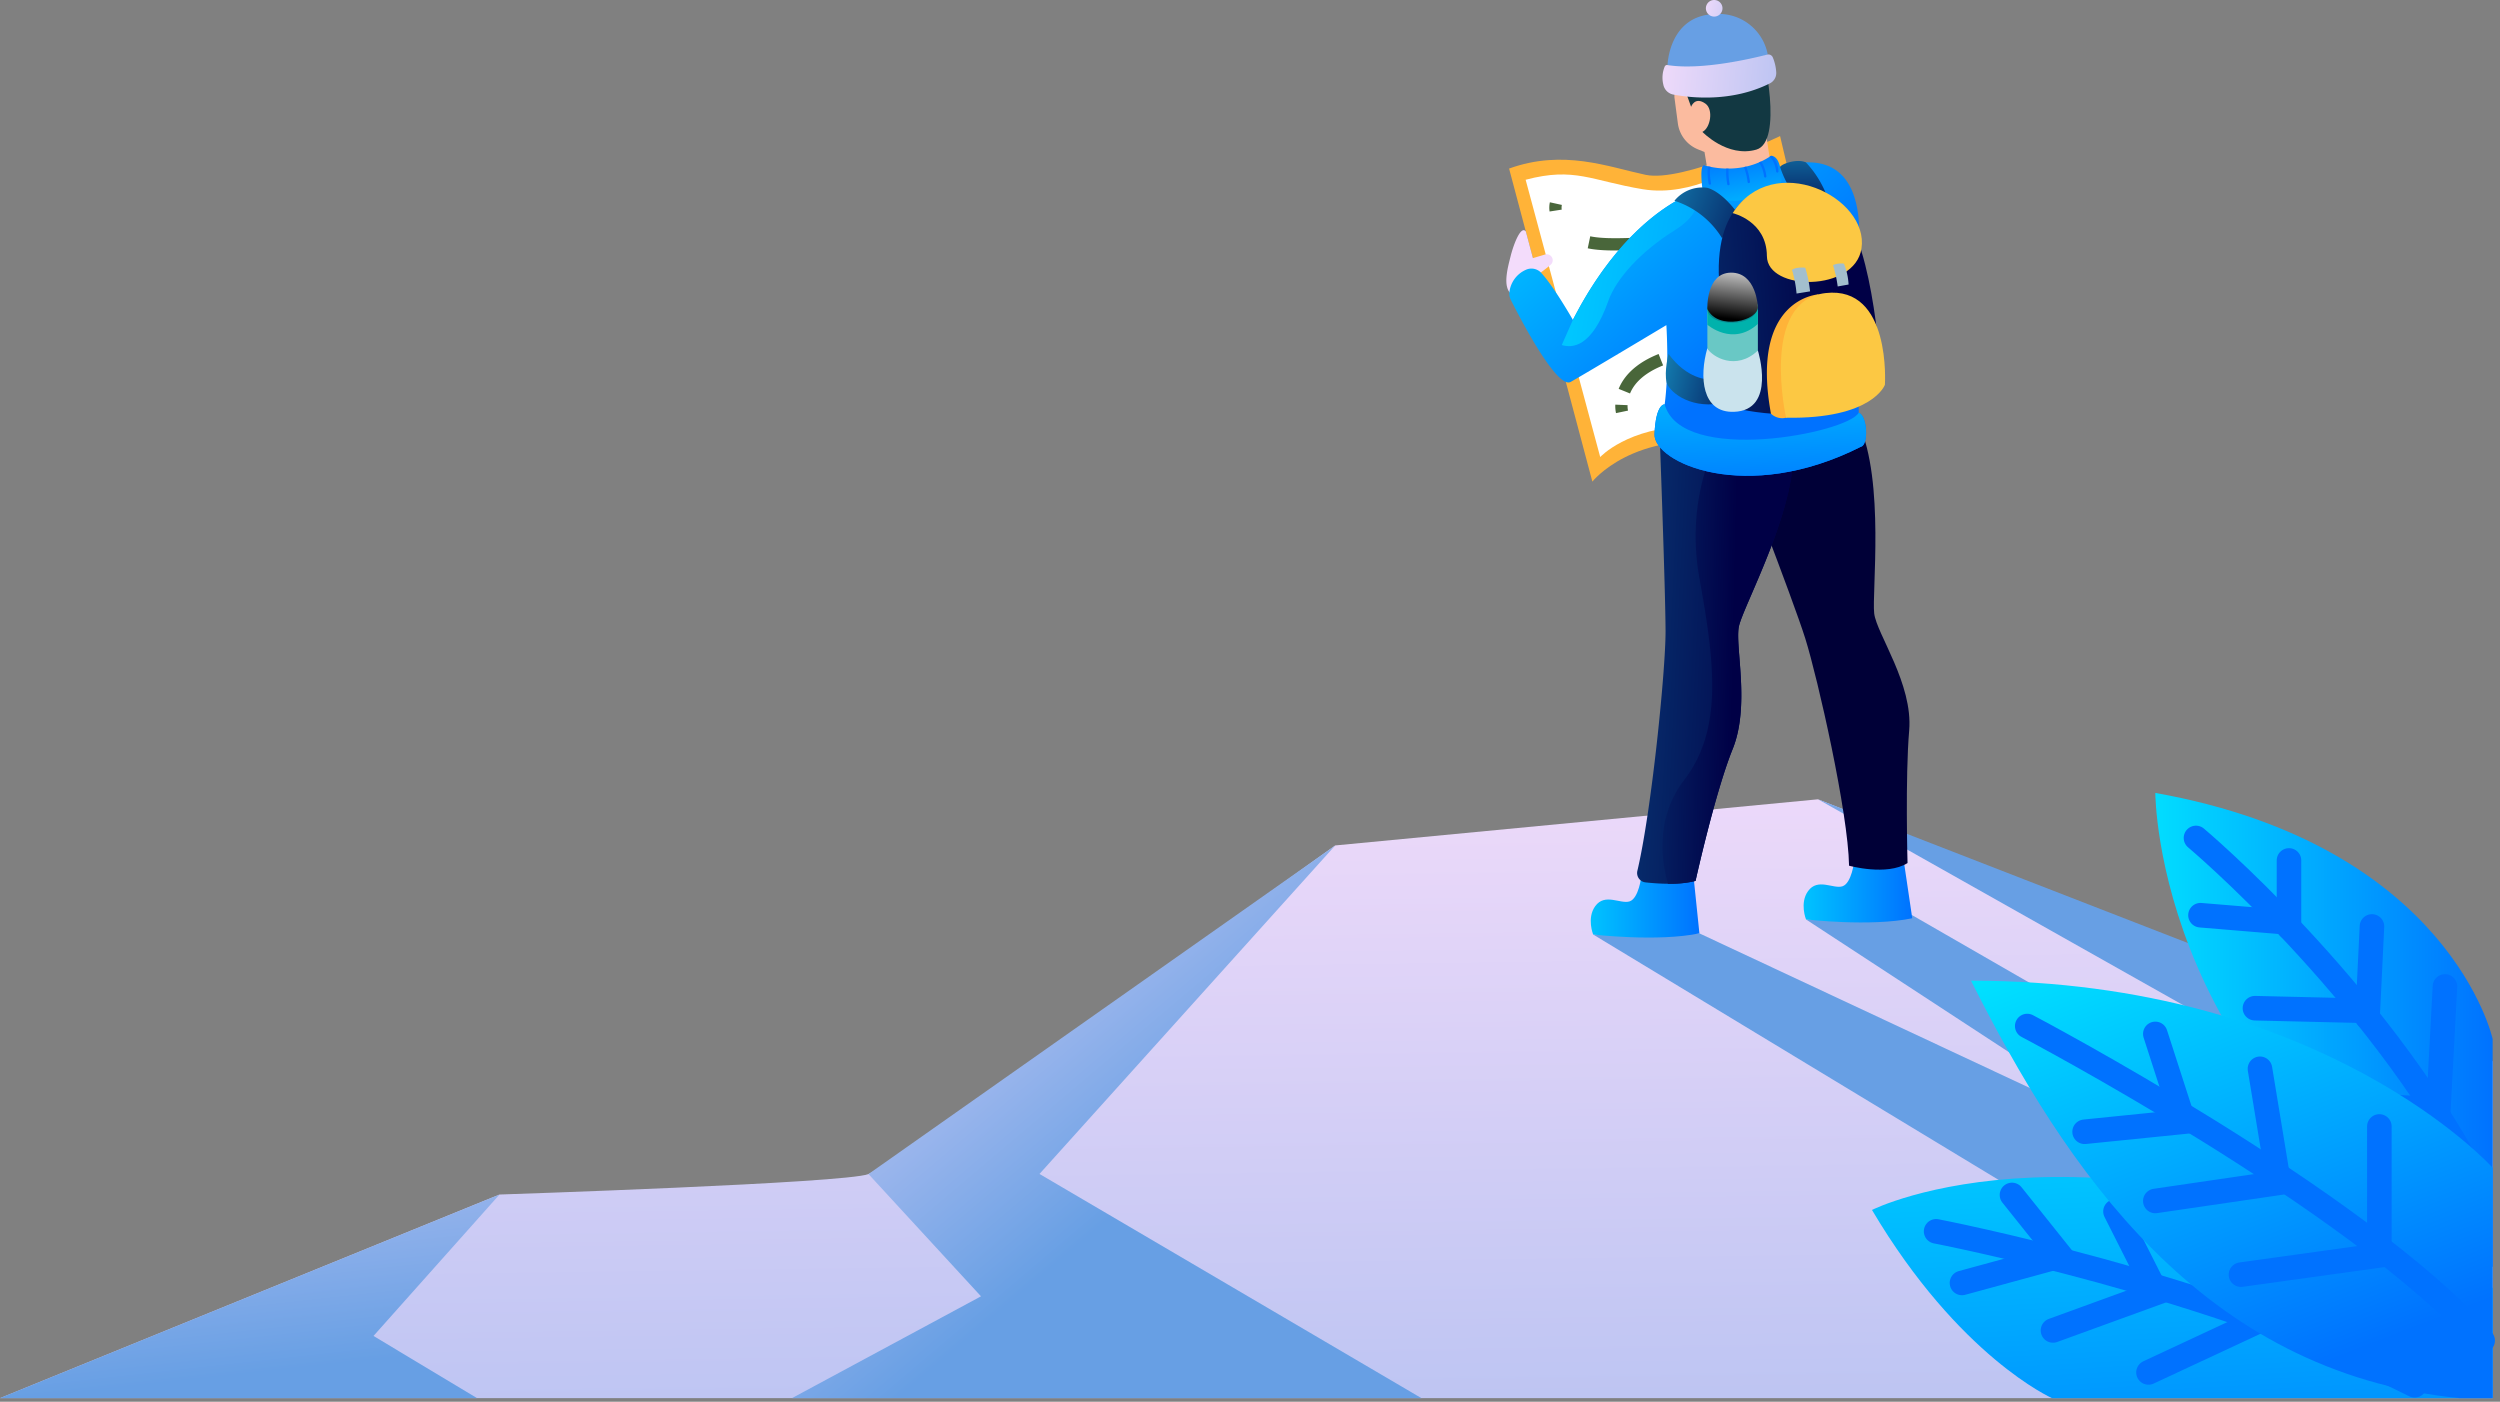 <svg xmlns="http://www.w3.org/2000/svg" xmlns:xlink="http://www.w3.org/1999/xlink" width="610.796" height="342.472" viewBox="0 0 610.796 342.472">
  <rect x="0" y="0" width="610.796" height="342.472" fill="#808080" stroke="none"/>
  <defs>
    <linearGradient id="linear-gradient" x1="0.451" y1="-0.138" x2="0.624" y2="2.863" gradientUnits="objectBoundingBox">
      <stop offset="0" stop-color="#f3dcfb"/>
      <stop offset="1" stop-color="#679fe4"/>
    </linearGradient>
    <linearGradient id="linear-gradient-2" x1="-0.004" y1="-1.356" x2="0.596" y2="0.854" xlink:href="#linear-gradient"/>
    <linearGradient id="linear-gradient-3" x1="-0.055" y1="-0.002" x2="0.555" y2="0.627" xlink:href="#linear-gradient"/>
    <linearGradient id="linear-gradient-4" x1="-0.664" y1="-0.173" x2="-0.01" y2="0.263" xlink:href="#linear-gradient"/>
    <linearGradient id="linear-gradient-5" x1="-0.036" y1="-0.825" x2="0.184" y2="-0.338" xlink:href="#linear-gradient"/>
    <linearGradient id="linear-gradient-6" y1="0.5" x2="1" y2="0.5" gradientUnits="objectBoundingBox">
      <stop offset="0" stop-color="#01ddff"/>
      <stop offset="1" stop-color="#0072ff"/>
    </linearGradient>
    <linearGradient id="linear-gradient-7" x1="0.413" y1="-0.443" x2="0.648" y2="1.632" gradientUnits="objectBoundingBox">
      <stop offset="0" stop-color="#00ecff"/>
      <stop offset="1" stop-color="#0072ff"/>
    </linearGradient>
    <linearGradient id="linear-gradient-8" x1="0.27" y1="-0.242" x2="0.8" y2="0.858" xlink:href="#linear-gradient-7"/>
    <linearGradient id="linear-gradient-9" y1="0.5" x2="1" y2="0.5" gradientUnits="objectBoundingBox">
      <stop offset="0" stop-color="#00c6ff"/>
      <stop offset="1" stop-color="#0072ff"/>
    </linearGradient>
    <linearGradient id="linear-gradient-11" x1="1.324" y1="0.51" x2="2.468" y2="0.526" gradientUnits="objectBoundingBox">
      <stop offset="0" stop-color="#000037"/>
      <stop offset="1" stop-color="#1cb5e0"/>
    </linearGradient>
    <linearGradient id="linear-gradient-12" x1="41.141" y1="68.878" x2="42.099" y2="68.878" xlink:href="#linear-gradient"/>
    <linearGradient id="linear-gradient-13" x1="0.901" y1="0.581" x2="-2.648" y2="0.058" gradientUnits="objectBoundingBox">
      <stop offset="0" stop-color="#000046"/>
      <stop offset="1" stop-color="#1cb5e0"/>
    </linearGradient>
    <linearGradient id="linear-gradient-14" x1="0.542" y1="0.503" x2="-2.243" y2="0.316" xlink:href="#linear-gradient-13"/>
    <linearGradient id="linear-gradient-15" x1="-1.577" y1="-0.899" x2="-0.931" y2="-0.433" xlink:href="#linear-gradient"/>
    <linearGradient id="linear-gradient-16" x1="-0.397" y1="0.31" x2="6.595" y2="1.791" xlink:href="#linear-gradient"/>
    <linearGradient id="linear-gradient-17" x1="0.202" y1="0.003" x2="0.724" y2="0.565" xlink:href="#linear-gradient-9"/>
    <linearGradient id="linear-gradient-18" x1="0.157" y1="0.434" x2="2.801" y2="0.936" xlink:href="#linear-gradient-9"/>
    <linearGradient id="linear-gradient-19" x1="-0.11" y1="0.471" x2="2.821" y2="0.583" xlink:href="#linear-gradient"/>
    <linearGradient id="linear-gradient-20" x1="0.667" y1="1.139" x2="0.363" y2="-0.046" xlink:href="#linear-gradient-9"/>
    <linearGradient id="linear-gradient-21" x1="1.866" y1="0.874" x2="-1.341" y2="-0.101" xlink:href="#linear-gradient-13"/>
    <linearGradient id="linear-gradient-22" x1="0.733" y1="0.472" x2="-2.87" y2="0.82" xlink:href="#linear-gradient-13"/>
    <linearGradient id="linear-gradient-23" x1="0.531" y1="1.957" x2="0.448" y2="-1.69" xlink:href="#linear-gradient-13"/>
    <linearGradient id="linear-gradient-24" x1="1.717" y1="0.826" x2="-0.874" y2="0.204" xlink:href="#linear-gradient-13"/>
    <linearGradient id="linear-gradient-25" x1="1.236" y1="1.834" x2="0.684" y2="0.745" xlink:href="#linear-gradient-9"/>
    <linearGradient id="linear-gradient-26" x1="-0.33" y1="-2.289" x2="0.109" y2="-0.959" xlink:href="#linear-gradient-9"/>
    <linearGradient id="linear-gradient-27" x1="-0.498" y1="-2.709" x2="-0.061" y2="-1.249" xlink:href="#linear-gradient-9"/>
    <linearGradient id="linear-gradient-28" x1="-0.047" y1="-2.683" x2="0.208" y2="-1.211" xlink:href="#linear-gradient-9"/>
    <linearGradient id="linear-gradient-29" x1="0.09" y1="-2.498" x2="0.297" y2="-0.987" xlink:href="#linear-gradient-9"/>
    <linearGradient id="linear-gradient-30" x1="0.195" y1="-2.117" x2="0.365" y2="-0.661" xlink:href="#linear-gradient-9"/>
    <linearGradient id="linear-gradient-31" x1="0.44" y1="-0.431" x2="0.548" y2="1.037" xlink:href="#linear-gradient-9"/>
    <linearGradient id="linear-gradient-32" x1="0.607" y1="-0.259" x2="0.486" y2="0.795" gradientUnits="objectBoundingBox">
      <stop offset="0" stop-color="#fff"/>
      <stop offset="1"/>
    </linearGradient>
  </defs>
  <g id="Grupo_948143" data-name="Grupo 948143" transform="translate(-203.429 -361.61)">
    <path id="Trazado_692354" data-name="Trazado 692354" d="M203.429,1193.031l122.036-49.739s84.656-2.769,90.153-5,114.034-80.288,114.034-80.288L647.6,1046.731l85.755,34.331,79.077,29.717v82.253Z" transform="translate(0 -489.837)" fill="url(#linear-gradient)"/>
    <path id="Trazado_692355" data-name="Trazado 692355" d="M325.465,1385.5l-30.784,34.551,25.287,15.188H203.429Z" transform="translate(0 -732.044)" fill="url(#linear-gradient-2)"/>
    <path id="Trazado_692356" data-name="Trazado 692356" d="M1015.009,1086.286l-72.255,80.258,93.3,54.768H882.286l46.176-24.87-27.486-29.868Z" transform="translate(-485.358 -518.117)" fill="url(#linear-gradient-3)"/>
    <path id="Trazado_692357" data-name="Trazado 692357" d="M1761.714,1046.731l125.334,70.644-73.326,27.111,5.162,48.546h107.662v-82.253Z" transform="translate(-1114.118 -489.837)" fill="url(#linear-gradient-4)"/>
    <path id="Trazado_692358" data-name="Trazado 692358" d="M1569.022,1150.8l153.873,93.131,39.579-31.334-115.5-66.513-25.956,1.029,83.731,54.764-109.776-51.361Z" transform="translate(-976.35 -560.868)" fill="url(#linear-gradient-5)"/>
    <path id="Trazado_692359" data-name="Trazado 692359" d="M2133.273,1101.369s-10.363-47.275-82.416-60.109c0,0,0,74.71,82.416,115.814Z" transform="translate(-1320.844 -485.924)" fill="url(#linear-gradient-6)"/>
    <g id="Grupo_948143-2" data-name="Grupo 948143" transform="translate(739.948 566.336)">
      <line id="Línea_2779" data-name="Línea 2779" x2="30.289" y2="1.559" transform="translate(27.852 64.683)" fill="none" stroke="#0072ff" stroke-linecap="round" stroke-linejoin="round" stroke-width="6"/>
      <path id="Trazado_692360" data-name="Trazado 692360" d="M2085.714,1079.857s43.244,36.281,68.164,83.19" transform="translate(-2085.714 -1079.857)" fill="none" stroke="#0072ff" stroke-linecap="round" stroke-linejoin="round" stroke-width="6"/>
      <line id="Línea_2780" data-name="Línea 2780" x1="1.689" y2="31.518" transform="translate(59.146 36.281)" fill="none" stroke="#0072ff" stroke-linecap="round" stroke-linejoin="round" stroke-width="6"/>
      <line id="Línea_2781" data-name="Línea 2781" x1="1.079" y2="22.244" transform="translate(41.917 21.622)" fill="none" stroke="#0072ff" stroke-linecap="round" stroke-linejoin="round" stroke-width="6"/>
      <line id="Línea_2782" data-name="Línea 2782" x2="26.18" y2="0.617" transform="translate(14.407 41.595)" fill="none" stroke="#0072ff" stroke-linecap="round" stroke-linejoin="round" stroke-width="6"/>
      <line id="Línea_2783" data-name="Línea 2783" y2="16.363" transform="translate(22.722 5.497)" fill="none" stroke="#0072ff" stroke-linecap="round" stroke-linejoin="round" stroke-width="6"/>
      <line id="Línea_2784" data-name="Línea 2784" x2="20.386" y2="1.686" transform="translate(1.099 18.876)" fill="none" stroke="#0072ff" stroke-linecap="round" stroke-linejoin="round" stroke-width="6"/>
    </g>
    <path id="Trazado_692361" data-name="Trazado 692361" d="M1851.977,1424.47s-22.722-10.058-43.977-45.972c0,0,54.259-27.485,151.639,19.057v26.916Z" transform="translate(-1147.211 -721.275)" fill="url(#linear-gradient-7)"/>
    <g id="Grupo_948144" data-name="Grupo 948144" transform="translate(676.456 653.557)">
      <path id="Trazado_692362" data-name="Trazado 692362" d="M1862.964,1417.036s68.105,13.1,116.922,37.61" transform="translate(-1862.964 -1408.149)" fill="none" stroke="#0072ff" stroke-linecap="round" stroke-linejoin="round" stroke-width="6"/>
      <line id="Línea_2785" data-name="Línea 2785" y1="6.063" x2="22.233" transform="translate(6.322 15.437)" fill="none" stroke="#0072ff" stroke-linecap="round" stroke-linejoin="round" stroke-width="6"/>
      <line id="Línea_2786" data-name="Línea 2786" y1="9.773" x2="26.875" transform="translate(28.555 23.332)" fill="none" stroke="#0072ff" stroke-linecap="round" stroke-linejoin="round" stroke-width="6"/>
      <line id="Línea_2787" data-name="Línea 2787" y1="12.707" x2="27.238" transform="translate(51.887 30.659)" fill="none" stroke="#0072ff" stroke-linecap="round" stroke-linejoin="round" stroke-width="6"/>
      <line id="Línea_2788" data-name="Línea 2788" x2="12.338" y2="15.437" transform="translate(18.538)" fill="none" stroke="#0072ff" stroke-linecap="round" stroke-linejoin="round" stroke-width="6"/>
      <line id="Línea_2789" data-name="Línea 2789" x2="9.151" y2="18.131" transform="translate(43.824 4.031)" fill="none" stroke="#0072ff" stroke-linecap="round" stroke-linejoin="round" stroke-width="6"/>
    </g>
    <path id="Trazado_692363" data-name="Trazado 692363" d="M2020.33,1247.905s-41-45.714-127.444-45.714c22.986,45.706,56.063,95.718,119.279,101.989h8.164Z" transform="translate(-1207.901 -600.985)" fill="url(#linear-gradient-8)"/>
    <g id="Grupo_948145" data-name="Grupo 948145" transform="translate(698.719 612.288)">
      <path id="Trazado_692364" data-name="Trazado 692364" d="M1941.071,1241.071s80.955,42.557,111.271,76.843" transform="translate(-1941.071 -1241.071)" fill="none" stroke="#0072ff" stroke-linecap="round" stroke-linejoin="round" stroke-width="6"/>
      <line id="Línea_2790" data-name="Línea 2790" x2="6.509" y2="20.168" transform="translate(31.293 1.924)" fill="none" stroke="#0072ff" stroke-linecap="round" stroke-linejoin="round" stroke-width="6"/>
      <line id="Línea_2791" data-name="Línea 2791" y1="2.596" x2="25.638" transform="translate(14.018 23.24)" fill="none" stroke="#0072ff" stroke-linecap="round" stroke-linejoin="round" stroke-width="6"/>
      <line id="Línea_2792" data-name="Línea 2792" x2="4.395" y2="26.71" transform="translate(56.861 10.446)" fill="none" stroke="#0072ff" stroke-linecap="round" stroke-linejoin="round" stroke-width="6"/>
      <line id="Línea_2793" data-name="Línea 2793" y1="4.604" x2="31.421" transform="translate(31.293 38.136)" fill="none" stroke="#0072ff" stroke-linecap="round" stroke-linejoin="round" stroke-width="6"/>
      <line id="Línea_2794" data-name="Línea 2794" y2="30.26" transform="translate(86.03 24.538)" fill="none" stroke="#0072ff" stroke-linecap="round" stroke-linejoin="round" stroke-width="6"/>
      <line id="Línea_2795" data-name="Línea 2795" y1="4.889" x2="35.182" transform="translate(52.223 55.854)" fill="none" stroke="#0072ff" stroke-linecap="round" stroke-linejoin="round" stroke-width="6"/>
    </g>
    <g id="Grupo_948149" data-name="Grupo 948149" transform="translate(571.45 361.61)">
      <g id="Grupo_948148" data-name="Grupo 948148">
        <path id="Trazado_692365" data-name="Trazado 692365" d="M1761.741,1100.02s-.619,5.316-2.848,6.059-6.04-2.124-8.419,1.182c-2.108,2.93-.495,6.916-.495,6.916s15.724,1.848,25.956-.283l-2.017-13.607Z" transform="translate(-1676.755 -889.547)" fill="url(#linear-gradient-9)"/>
        <path id="Trazado_692366" data-name="Trazado 692366" d="M1579.3,1112.955s-.619,5.316-2.848,6.059-6.04-2.123-8.419,1.183c-2.108,2.93-.495,6.916-.495,6.916s15.724,1.848,25.956-.283l-1.348-13.055Z" transform="translate(-1546.319 -898.794)" fill="url(#linear-gradient-9)"/>
        <path id="Trazado_692367" data-name="Trazado 692367" d="M1689.7,716.8s14.393,37.039,17.434,46.755,10.471,42.471,10.687,55.475c0,0,9.225,2.558,14.286-.646,0,0-.576-20.982.4-32.366s-7.946-23.623-8.544-28.616,2.631-32.281-3.766-46.307l-12.7-5.539Z" transform="translate(-1634.082 -607.523)" fill="url(#linear-gradient-11)"/>
        <path id="Trazado_692368" data-name="Trazado 692368" d="M1496.938,486.183l20.346,76.485s9.939-12.629,33.106-9.286,29.5-4.271,29.5-4.271l-16.744-70.868s-23.757,11.4-32.857,9.468S1510.207,481.385,1496.938,486.183Z" transform="translate(-1496.262 -444.998)" fill="#ffb338"/>
        <path id="Trazado_692369" data-name="Trazado 692369" d="M1511.127,506.165l18.221,67.746s6.645-7.275,22.059-7.573,26.179.134,26.179.134l-14.021-64.1s-11.436,8.152-23.817,6.109C1527.206,506.407,1523.1,502.99,1511.127,506.165Z" transform="translate(-1506.407 -462.246)" fill="#fff"/>
        <g id="Grupo_948147" data-name="Grupo 948147" transform="translate(12.006 49.744)">
          <g id="Grupo_948146" data-name="Grupo 948146">
            <path id="Trazado_692370" data-name="Trazado 692370" d="M1593.371,710.368a6.89,6.89,0,0,1-.14-1.7" transform="translate(-1577.111 -659.488)" fill="none" stroke="#49663a" stroke-miterlimit="10" stroke-width="3"/>
            <path id="Trazado_692371" data-name="Trazado 692371" d="M1554.763,590.387c1.278-3.137,4.7-6.967,13.468-9.116,16.606-4.069,19.378-18.927,11.121-24.5s-29.244.175-35.93-3.72a11.028,11.028,0,0,1-4.991-5.128" transform="translate(-1537.933 -544.563)" fill="none" stroke="#49663a" stroke-miterlimit="10" stroke-width="3" stroke-dasharray="12.099 12.099"/>
            <path id="Trazado_692372" data-name="Trazado 692372" d="M1536.736,537.829a4.63,4.63,0,0,1,.054-1.7" transform="translate(-1536.688 -536.129)" fill="none" stroke="#49663a" stroke-miterlimit="10" stroke-width="3"/>
          </g>
        </g>
        <path id="Trazado_692373" data-name="Trazado 692373" d="M1502.589,569.554s1.776-1.256,2.851-2.223c.034-.03.066-.062.1-.094a1.464,1.464,0,0,0-1.6-2.339l-2.87.854-1.733-6.516c-1.242-1.56-3.024,3.262-3.715,6.026-.743,2.971-1.989,7.447.124,9.245C1495.738,574.506,1501.724,570.316,1502.589,569.554Z" transform="translate(-1494.567 -502.688)" fill="url(#linear-gradient-12)"/>
        <path id="Trazado_692374" data-name="Trazado 692374" d="M1612.27,717.929s1.315,35.413,1.358,45.594c.04,9.58-3.452,44.19-6.886,58.647a2.305,2.305,0,0,0,1.986,2.826c3.126.346,8.4.684,12.227-.356,0,0,4.779-21.615,9.064-32.207s.6-24.882,1.5-29.829,15.155-30.47,13.176-45.758l-13.633-8.639Z" transform="translate(-1574.723 -609.414)" fill="url(#linear-gradient-13)"/>
        <path id="Trazado_692375" data-name="Trazado 692375" d="M1660.246,735.737l-1.748-1.108-16.324.705s-8.374,13.938-4.722,34.243,5.874,36.79-3.705,49.277c-7.459,9.724-5.3,20.9-3.974,25.373a25.948,25.948,0,0,0,6.734-.7s4.779-21.615,9.065-32.207.6-24.883,1.5-29.829S1662.225,751.025,1660.246,735.737Z" transform="translate(-1590.274 -628.305)" fill="url(#linear-gradient-14)"/>
        <path id="Trazado_692376" data-name="Trazado 692376" d="M1638.659,414.353l.835,6.333a7.985,7.985,0,0,0,4.938,6.365l1.574.633.9,5.458s12.227,1.641,15.239-2.651c0,0-2.827-17.561-2.7-22.39S1638.37,394.853,1638.659,414.353Z" transform="translate(-1597.585 -390.549)" fill="#fbbb9f"/>
        <path id="Trazado_692377" data-name="Trazado 692377" d="M1644.02,398.335l1.8,5.014s.918-2.656,3.538-.75c1.957,1.424,1.208,5.912-.772,6.879,0,0,6.094,6.377,13.186,4.326,6.521-1.885,2.12-23.2.413-26.86C1659.411,381,1638.077,381.5,1644.02,398.335Z" transform="translate(-1600.677 -377.254)" fill="#123842"/>
        <path id="Trazado_692378" data-name="Trazado 692378" d="M1632.758,386.111s.3-12.149,11.569-12.458a12.17,12.17,0,0,1,12.912,9.867S1644.219,389.655,1632.758,386.111Z" transform="translate(-1593.369 -370.215)" fill="url(#linear-gradient-15)"/>
        <path id="Trazado_692379" data-name="Trazado 692379" d="M1669.683,363.637a2.027,2.027,0,1,1-2.027-2.027A2.027,2.027,0,0,1,1669.683,363.637Z" transform="translate(-1616.869 -361.61)" fill="url(#linear-gradient-16)"/>
        <path id="Trazado_692380" data-name="Trazado 692380" d="M1535.515,540.537s1.2,17.944-1.939,26.033,25.965,13.244,48.993,2.472l-.346-45.753s4.756-28.22-18.59-21.481l-19.3,5.572s-17.3,3.888-31.658,31.87c0,0-4.653-8.163-7.736-11.481a3.252,3.252,0,0,0-3.776-.735,6.814,6.814,0,0,0-3.983,5.358,3.235,3.235,0,0,0,.309,1.925c2.044,4.073,11.285,22,14.654,20.092C1515.942,552.262,1535.515,540.537,1535.515,540.537Z" transform="translate(-1496.412 -461.103)" fill="url(#linear-gradient-17)"/>
        <path id="Trazado_692381" data-name="Trazado 692381" d="M1553.482,553.557c1.881-5.323,7.806-11.98,16.134-17.18s4.49-9.083,4.49-9.083l-2.515,1.024c-5.732,2.955-15.618,10.015-24.732,26.1l-2.047,3.8-2.72,6.144C1544.567,565.118,1549.4,565.118,1553.482,553.557Z" transform="translate(-1528.545 -480.068)" fill="url(#linear-gradient-18)"/>
        <path id="Trazado_692382" data-name="Trazado 692382" d="M1631.123,418.087c4.071.778,14.209,1.982,23.618-2.746a2.819,2.819,0,0,0,1.532-2.708,11.078,11.078,0,0,0-.842-3.635,1.176,1.176,0,0,0-1.378-.672c-3.506.905-16.121,3.908-24.353,2.55a.613.613,0,0,0-.656.334,7.056,7.056,0,0,0-.351,4.453A3.069,3.069,0,0,0,1631.123,418.087Z" transform="translate(-1590.329 -394.983)" fill="url(#linear-gradient-19)"/>
        <path id="Trazado_692383" data-name="Trazado 692383" d="M1662.533,497.52s8.576,2.873,16.236-2.309c0,0,2.459-.464,2.565,5.9a2.55,2.55,0,0,1-1.445,2.342c-3.484,1.671-12.534,5.211-17.851-.056C1662.038,503.4,1661.188,497.176,1662.533,497.52Z" transform="translate(-1614.113 -457.125)" fill="url(#linear-gradient-20)"/>
        <path id="Trazado_692384" data-name="Trazado 692384" d="M1638.656,525.534a21.265,21.265,0,0,1,11.664,9.181l3.547-6.387s-3.3-4.805-7.161-5.962A8.806,8.806,0,0,0,1638.656,525.534Z" transform="translate(-1597.585 -476.481)" fill="url(#linear-gradient-21)"/>
        <path id="Trazado_692385" data-name="Trazado 692385" d="M1687.58,522.7s-12.8,2.179-10.7,24.218,4.829,29.344,4.829,29.344,25.01,5.943,34.667-7.553c0,0-1.733-32.521-9.781-40.941S1687.58,522.7,1687.58,522.7Z" transform="translate(-1624.75 -476.314)" fill="url(#linear-gradient-22)"/>
        <path id="Trazado_692386" data-name="Trazado 692386" d="M1730.537,613.925s-16.808.916-11.625,29.145a3.954,3.954,0,0,0,3.7.99C1724.817,643.482,1730.537,613.925,1730.537,613.925Z" transform="translate(-1654.256 -542.006)" fill="#ffb338"/>
        <path id="Trazado_692387" data-name="Trazado 692387" d="M1731.394,505.9a24.977,24.977,0,0,1-2.191-4.853c.561-.853,4.277-2.05,6.311-1.108a24.755,24.755,0,0,1,4.871,7.55S1732.4,507.075,1731.394,505.9Z" transform="translate(-1662.323 -460.266)" fill="url(#linear-gradient-23)"/>
        <path id="Trazado_692388" data-name="Trazado 692388" d="M1731.183,643s-6.438-28.6,9.657-30.458,14.486,22.41,14.486,22.41S1752.355,643.367,1731.183,643Z" transform="translate(-1662.83 -540.942)" fill="#fcc843"/>
        <path id="Trazado_692389" data-name="Trazado 692389" d="M1688.566,525.684s8.32,1.882,8.367,10.487,21.464,8.851,23.108-1.836C1721.969,521.8,1698.486,510.225,1688.566,525.684Z" transform="translate(-1633.269 -473.614)" fill="#fcc843"/>
        <path id="Trazado_692390" data-name="Trazado 692390" d="M1739.441,591.517a28.755,28.755,0,0,1,1.114,5.778l3.3-.532a28.971,28.971,0,0,0-1.186-5.782S1740.39,590.733,1739.441,591.517Z" transform="translate(-1669.643 -525.575)" fill="#a3bfcd"/>
        <path id="Trazado_692391" data-name="Trazado 692391" d="M1774.572,587.837a30.6,30.6,0,0,1,1.15,5.225l2.662-.472a16.05,16.05,0,0,0-1.134-5.1A5.265,5.265,0,0,0,1774.572,587.837Z" transform="translate(-1694.76 -523.075)" fill="#a3bfcd"/>
        <path id="Trazado_692392" data-name="Trazado 692392" d="M1666.9,629.195V619.64s4.5-5.51,12.34-.859v11.652S1672.678,638.5,1666.9,629.195Z" transform="translate(-1617.779 -544.144)" fill="#69c8c5"/>
        <path id="Trazado_692393" data-name="Trazado 692393" d="M1666.9,619.64v3.838s6.17,5.409,12.34-.193v-4.5C1671.4,614.131,1666.9,619.64,1666.9,619.64Z" transform="translate(-1617.779 -544.144)" fill="#00b2ac"/>
        <path id="Trazado_692394" data-name="Trazado 692394" d="M1679.24,617.85c-.5-2.645-12.2-3.606-12.34.859C1666.9,623.221,1679.24,623.5,1679.24,617.85Z" transform="translate(-1617.779 -543.213)" fill="#088c93"/>
        <path id="Trazado_692395" data-name="Trazado 692395" d="M1682.8,611.892l.124,3.547a2.32,2.32,0,0,0,2.889,0l-.083-3.547A2.353,2.353,0,0,0,1682.8,611.892Z" transform="translate(-1629.149 -540.172)" fill="#69c8c5"/>
        <path id="Trazado_692396" data-name="Trazado 692396" d="M1641.682,671.167s-5.243,0-9.751-6.253c0,0-1.1,4.309-.457,6.988.459,1.9,5.093,6.394,12.987,5.146Z" transform="translate(-1592.306 -578.461)" fill="url(#linear-gradient-24)"/>
        <path id="Trazado_692397" data-name="Trazado 692397" d="M1664.454,659.994c1.072,2.136,7.033,5.645,12.34.591,0,0,4.622,14.61-5.84,14.977C1663.069,675.838,1662.438,666.975,1664.454,659.994Z" transform="translate(-1615.333 -574.944)" fill="#cae3ed"/>
        <path id="Trazado_692398" data-name="Trazado 692398" d="M1624.061,708.2s-2.177-.275-2.486,7.278c-.282,6.877,22.279,17.322,50.451,3.072,1.882-.425,1.591-7.541-.551-8.313C1668.788,715.233,1628.119,723.136,1624.061,708.2Z" transform="translate(-1585.371 -609.41)" fill="url(#linear-gradient-25)"/>
        <path id="Trazado_692399" data-name="Trazado 692399" d="M1667.6,508.727a.307.307,0,0,0,.045,0,.289.289,0,0,0,.24-.33c-.491-3.128-.157-3.764-.107-3.839a.287.287,0,0,0,.1-.17c-.22-.043-.42-.087-.6-.128-.236.391-.405,1.448.031,4.226A.289.289,0,0,0,1667.6,508.727Z" transform="translate(-1617.883 -463.597)" fill="url(#linear-gradient-26)"/>
        <path id="Trazado_692400" data-name="Trazado 692400" d="M1683,506.1a16.016,16.016,0,0,0,.253,3.838.289.289,0,0,0,.284.235.3.3,0,0,0,.055-.005.289.289,0,0,0,.23-.338,15.683,15.683,0,0,1-.243-3.7c0-.008,0-.015,0-.023Q1683.282,506.107,1683,506.1Z" transform="translate(-1629.271 -464.916)" fill="url(#linear-gradient-27)"/>
        <path id="Trazado_692401" data-name="Trazado 692401" d="M1698.287,504.553a15.787,15.787,0,0,1,.866,3.612.289.289,0,0,0,.286.249l.041,0a.289.289,0,0,0,.246-.327,16.586,16.586,0,0,0-.887-3.709q-.286.066-.569.121A.3.3,0,0,0,1698.287,504.553Z" transform="translate(-1640.206 -463.682)" fill="url(#linear-gradient-28)"/>
        <path id="Trazado_692402" data-name="Trazado 692402" d="M1711.256,500.283a7.74,7.74,0,0,1,1.177,3.378.289.289,0,0,0,.284.238.313.313,0,0,0,.052,0,.289.289,0,0,0,.233-.336,8.667,8.667,0,0,0-1.26-3.591c-.177.083-.353.164-.529.24A.29.29,0,0,0,1711.256,500.283Z" transform="translate(-1649.461 -460.53)" fill="url(#linear-gradient-29)"/>
        <path id="Trazado_692403" data-name="Trazado 692403" d="M1720.826,495.219a.937.937,0,0,0-.278-.006q-.17.115-.34.224a.285.285,0,0,0,.08.082c.012.008,1.217.859,1.525,3.514a.289.289,0,0,0,.286.256l.034,0a.289.289,0,0,0,.254-.32A5.942,5.942,0,0,0,1720.826,495.219Z" transform="translate(-1655.891 -457.126)" fill="url(#linear-gradient-30)"/>
        <path id="Trazado_692404" data-name="Trazado 692404" d="M1624.061,708.2s-2.177-.275-2.486,7.278c-.282,6.877,22.279,17.322,50.451,3.072,1.882-.425,1.591-7.541-.551-8.313C1668.788,715.233,1628.119,723.136,1624.061,708.2Z" transform="translate(-1585.371 -609.41)" fill="url(#linear-gradient-31)"/>
      </g>
      <path id="Trazado_692405" data-name="Trazado 692405" d="M1666.887,604.192s-.4-8.883,5.826-8.883c6.129,0,6.507,8.262,6.507,8.262C1679.523,607.041,1669.434,609.567,1666.887,604.192Z" transform="translate(-1617.766 -528.696)" fill="url(#linear-gradient-32)" style="mix-blend-mode: screen;isolation: isolate"/>
    </g>
  </g>
</svg>
